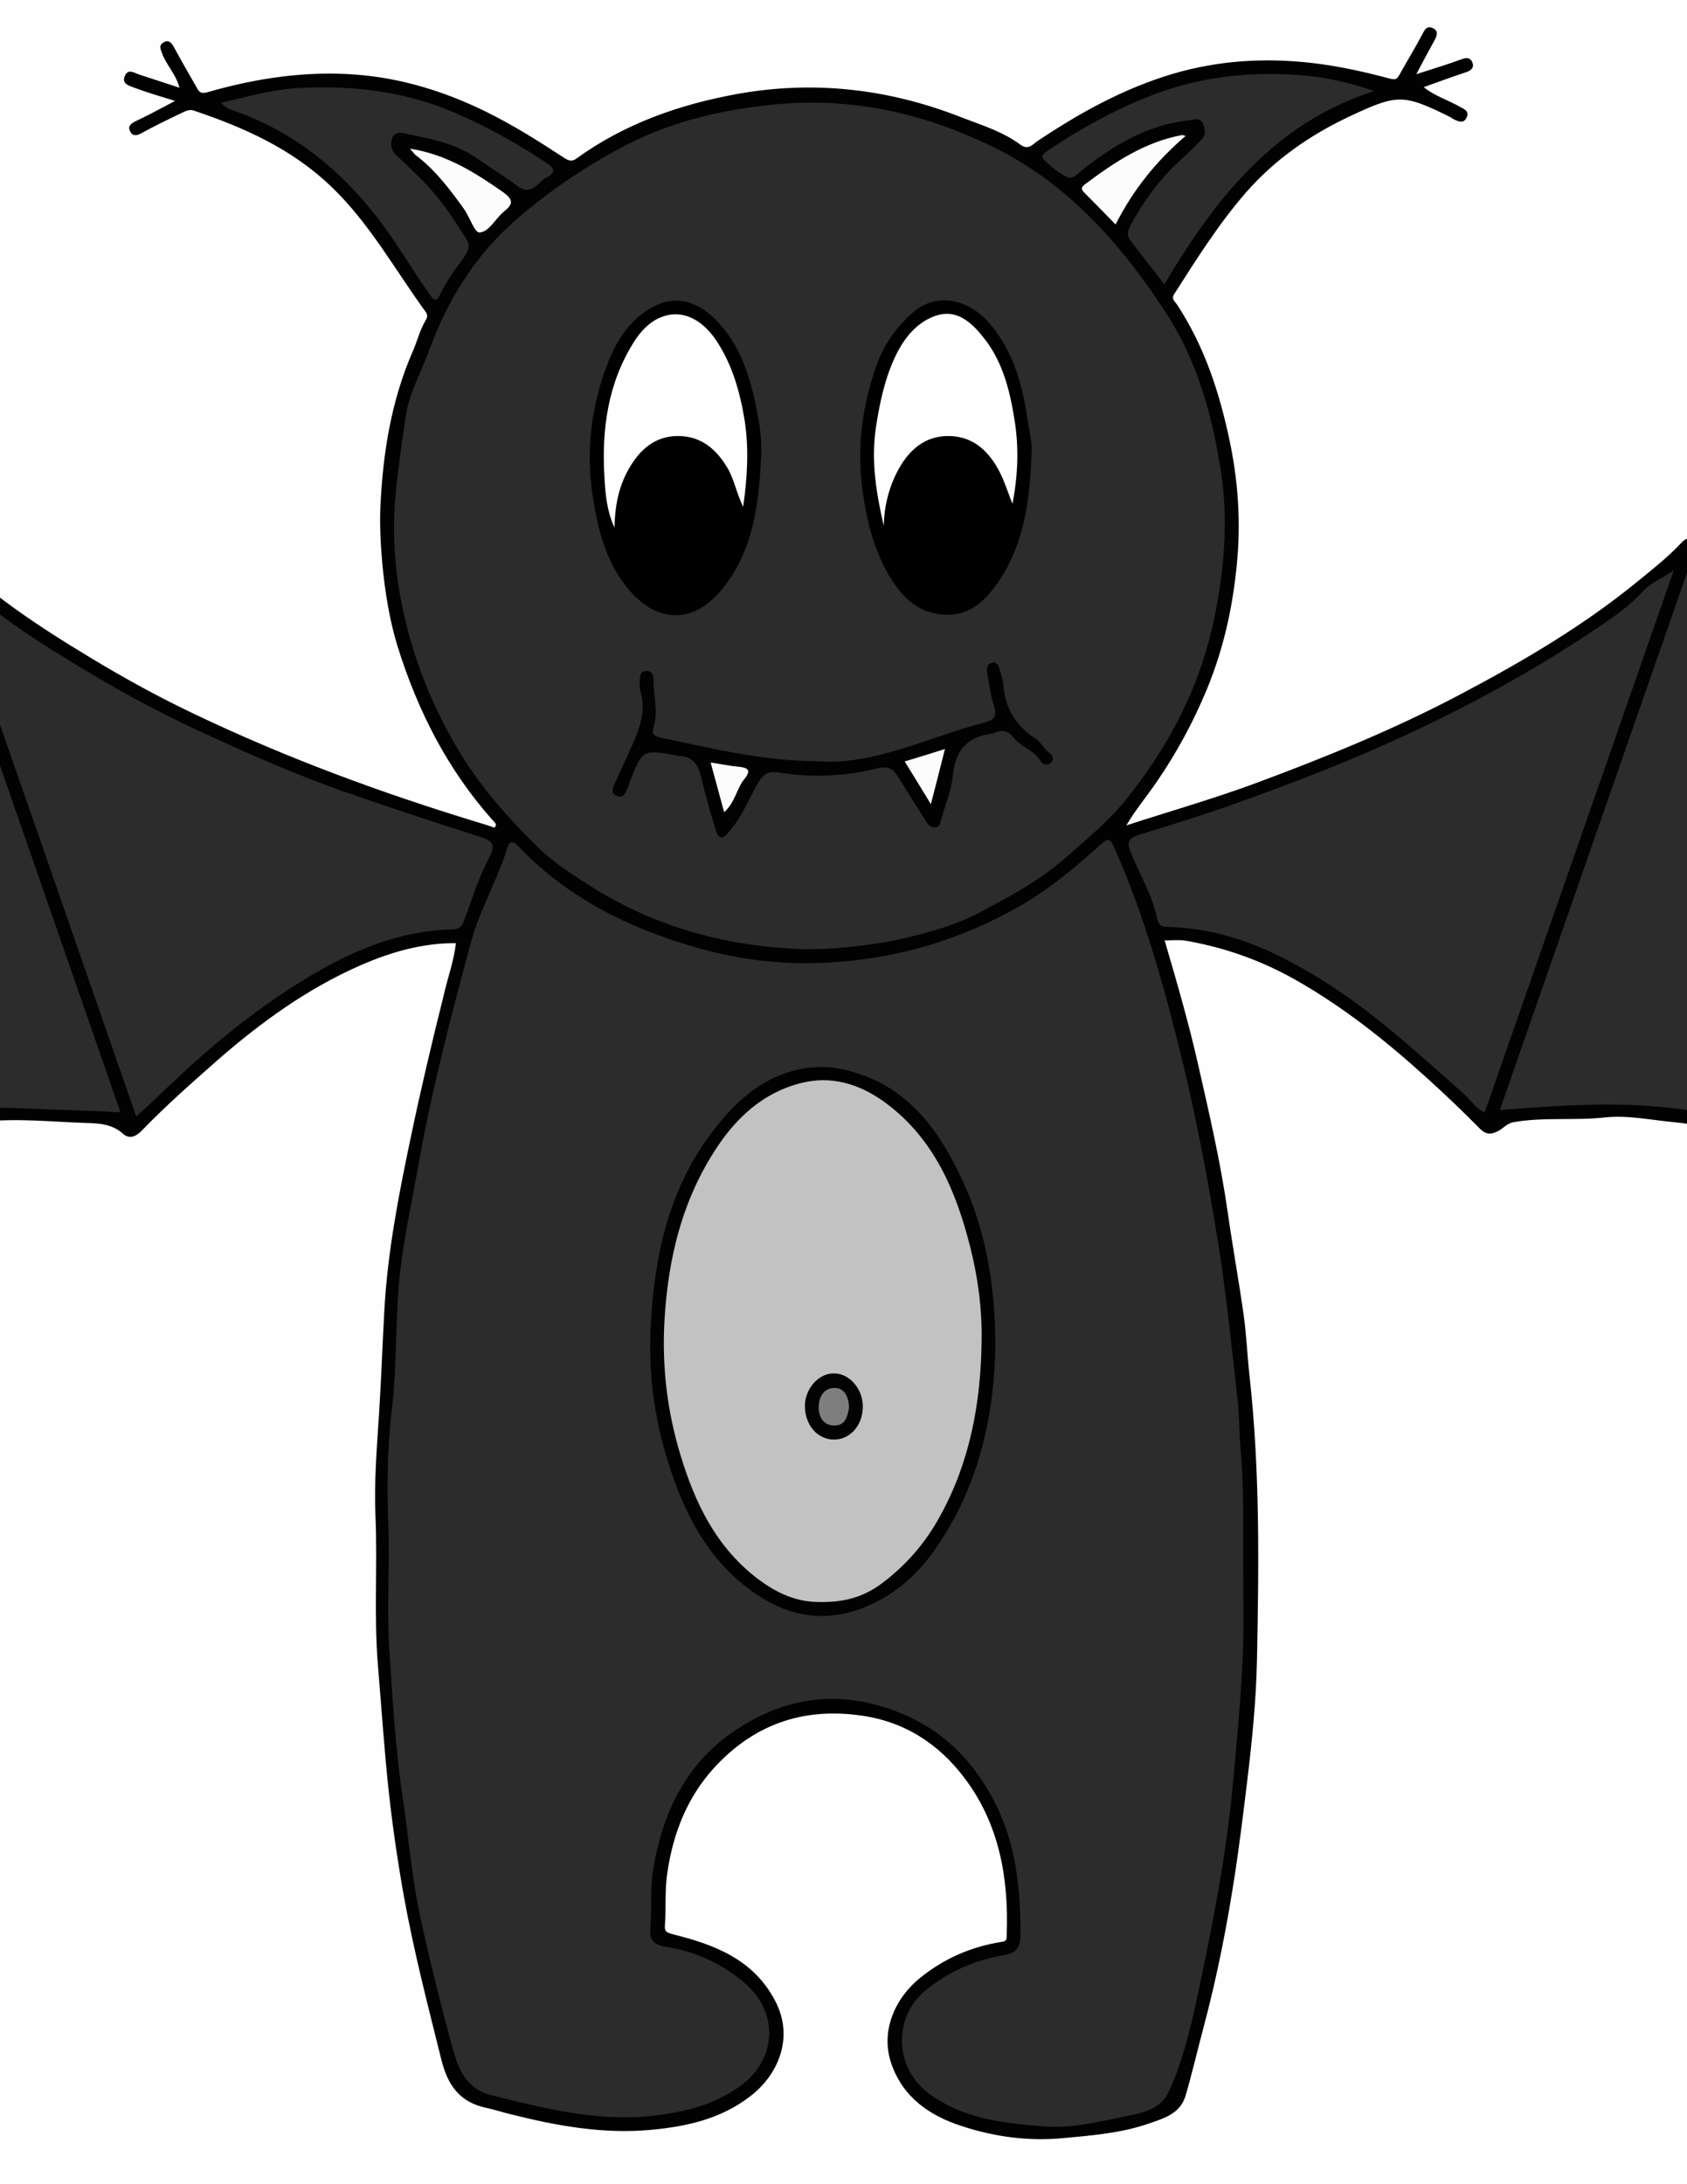 <?xml version="1.0" encoding="utf-8"?>
<!-- Generator: Adobe Illustrator 18.1.1, SVG Export Plug-In . SVG Version: 6.00 Build 0)  -->
<svg version="1.1" id="Layer_1" xmlns="http://www.w3.org/2000/svg" xmlns:xlink="http://www.w3.org/1999/xlink" x="0px" y="0px"
	 viewBox="0 0 612 792" enable-background="new 0 0 612 792" xml:space="preserve">
<rect x="0" y="0" width="612" height="792" fill="#333333" stroke="none"/>
<g>
	<g>
		<path fill="#FEFEFE" d="M307.1,813c-195.5,0-391,0-586.4,0.1c-4.2,0-4.8-1-4.8-4.9c0.1-274.1,0.1-548.3,0-822.4
			c0-4,0.7-4.9,4.8-4.9c390.8,0.1,781.6,0.1,1172.4,0c4.4,0,5,1.1,5,5.2c-0.1,274.1-0.1,548.3,0,822.4c0,3.6-0.7,4.6-4.5,4.6
			C698.1,813,502.6,813,307.1,813z"/>
		<path fill="#020202" d="M165.4,342c-12.3-0.1-23.8,3.3-34.8,8.1c-19.3,8.5-36.1,20.7-51.9,34.5c-9.3,8.2-18.6,16.4-27.2,25.3
			c-2.1,2.2-4.5,3.3-6.9,1.2c-3.8-3.5-8.7-3.8-13.2-3.9c-9.6-0.3-19.2-1.2-28.7-1c-23.8,0.4-46.8,4.9-68.5,15.6
			c-16.4,8.1-31.6,17.9-46.7,28.1c-5,3.4-6.9,3-9.7-2.1c-9.6-17.4-19.7-34.5-32.6-49.7c-17.4-20.4-38.7-35.2-65.3-41
			c-15.1-3.3-30.4-6.1-45.9-6c-1.6,0-3.7,0.3-3.9-1.9c-0.1-1.5,1.4-2.6,2.8-3.1c12.8-3.7,24.9-9.5,37.1-14.7
			c19.9-8.6,39.8-17.3,59-27.4c30.3-15.9,59.7-33.2,86.9-54.1c20-15.4,37.9-32.8,55.4-50.7c3.1-3.1,4.7-3.7,8.2-0.2
			c15.7,15.7,34.1,27.9,53,39.3c12.4,7.5,25.1,14.5,38.2,20.7c33.1,15.8,67.3,28.4,102.4,39.1c2.1,0.6,4.2,1.3,6.3,2
			c1.1-1.2,0.1-1.8-0.5-2.5c-16.4-18.3-27.3-39.7-34.6-63c-3-9.7-4.6-19.8-5.6-30.1c-0.6-7-1-13.9-0.7-20.8
			c0.9-19.3,3.9-38.3,11.7-56.2c1.7-3.8,2.6-7.9,4.8-11.5c0.6-1,0.6-2,0-2.8c-11.3-15.5-20.5-32.4-34.6-45.8
			c-14.2-13.5-31.4-21.2-49.6-27.3c-1.7-0.6-3.2,0.3-4.7,1c-4.8,2.3-9.6,4.6-14.3,7.2c-1.8,1-3.3,1.1-4.1-0.7
			c-0.9-1.8,0.2-2.8,2.1-3.7c4.5-2.1,8.9-4.5,14.2-7.3c-5.5-1.7-10.2-3.1-14.8-4.8c-1.7-0.7-4.7-1.3-3.4-4.3
			c1.2-2.7,3.3-1.1,5.1-0.5c4.8,1.6,9.6,3.1,14.7,4.8c-1.2-4.8-4.6-8-6.2-12.2c-0.7-1.8-1.4-3.1,0.4-4.2c1.8-1.1,2.9,0,3.8,1.7
			c2.7,5,5.5,9.8,8.3,14.7c0.9,1.7,1.6,2.3,4,1.6c17.7-5.1,35.9-7.8,54.3-6.3c16.2,1.3,31.6,6.1,46.2,13.2
			c10,4.9,19.4,10.8,28.7,16.9c1.7,1.1,2.9,1.5,4.5,0.3c17.4-12.6,37.3-19.6,58.2-23.4c27.6-5,54.8-2,81.1,8.3
			c7.5,2.9,15.2,5.2,21.7,10c3.1,2.3,4.6-0.2,6.5-1.4c15.3-10.2,31.2-19,49.1-24.3c16.5-4.8,33-5.8,50-3.9
			c9.7,1.1,19.1,3.2,28.5,5.7c2.3,0.6,2.7,0,3.6-1.6c2.7-4.9,5.7-9.7,8.3-14.7c0.9-1.8,1.8-2.9,3.7-2c2.3,1.1,1.4,2.9,0.5,4.6
			c-2.1,3.8-4.1,7.6-6.5,12.1c5.9-1.9,11.2-3.5,16.4-5.4c2-0.8,3.4-0.5,4,1.3c0.6,1.6-0.4,2.7-2.1,3.3c-5.2,1.7-10.3,3.6-15.6,5.5
			c3.8,3.1,8.6,4.6,12.9,7c1.6,0.9,3.7,1.6,2.7,3.9c-1.1,2.6-3.2,1.5-5,0.6c-0.4-0.2-0.8-0.6-1.3-0.8c-16.8-8.3-18.9-8.2-36.2-0.1
			c-14.4,6.8-27.1,15.6-37.6,27.6c-9.9,11.4-17.9,24.1-26,36.8c-1.2,1.8,0.2,2.7,0.9,3.7c10.1,15.3,15.6,32.3,19.3,50.1
			c2.8,13.5,3.8,27.1,2.8,40.7c-1.3,16.8-4.7,33.2-11.2,48.9c-4.9,11.8-10.9,22.9-18.1,33.4c-3.6,5.3-7.7,10.1-11.1,15.9
			c15.6-5.1,31.5-9.6,46.9-15.3c25.6-9.5,50.9-19.8,75-32.6c22.3-11.8,43.9-24.5,63.5-40.5c5.5-4.5,11-8.8,15.9-14
			c2.1-2.3,3.6-2.1,5.7,0c8.2,8.3,16.3,16.7,24.7,24.7c21.4,20.3,44.9,37.9,69.9,53.5c20.6,12.9,41.9,24.6,63.8,35.2
			c25.7,12.4,51.9,23.8,78.4,34.4c0.6,0.2,1.3,0.3,1.9,0.3c2.1,0.2,3.7,1.4,3.6,3.3c-0.2,2.1-2.4,1.7-4,1.7
			c-20.1,0.5-39.8,3.4-58.8,10c-14.8,5.2-28,13.1-39.5,24c-17.5,16.5-30.4,36.3-42.1,57.1c-7.6,13.6-6.9,12.2-18,4.4
			c-12.1-8.4-24.4-16.4-37.5-22.9c-16-8-32.8-14-50.9-15.7c-8.3-0.8-16.7-2.6-25-1.7c-11,1.2-22.1-0.2-33,1.7
			c-2.3,0.4-3.6,2.1-5.4,3.1c-2.5,1.4-4.5,1.5-6.6-0.5c-6.5-6.6-13.2-13-20.1-19.2c-14.6-13.2-30-25.4-47.2-35.1
			c-12.4-7-25.7-11.7-39.7-14.1c-2.4-0.4-5-0.1-7.6-0.1c4.4,15,8.7,29.8,12.1,44.8c4,17.6,8.1,35.2,10.7,53.2
			c1.8,12.7,4.1,25.3,5.9,38c1,7.3,1.3,14.7,2.1,22c3.8,34.2,3.4,68.5,2.7,102.8c-0.3,14.8-1.8,29.7-3.6,44.5
			c-1.3,10.7-2.6,21.3-4.2,32c-2.9,19.2-6.6,38.2-11.6,56.9c-2.2,8.2-4.1,16.5-6.5,24.7c-1.9,6.5-7.8,8.2-13.3,10.1
			c-10.1,3.5-20.5,4.3-31.1,5.3c-12.8,1.2-25-0.5-36.9-4.4c-11.4-3.7-21-10.2-25.3-22.2c-4.5-12.4,1.6-24.6,10.4-31.6
			c8.7-7,18.6-11.3,29.7-13c1.9-0.3,1.5-1.3,1.6-2.4c0.8-20.7-2.7-40.4-15.4-57.1c-9.3-12.3-21.8-20.5-37.9-22.6
			c-21.3-2.9-38.9,3.7-53,19.2c-9.6,10.6-14.7,23.5-16.8,37.8c-1,6.5-0.4,12.9-0.9,19.3c-0.1,2,0.5,2.4,2.6,3
			c15.3,3.8,29.6,9.1,37.5,24.4c6.7,12.9,1.3,26.4-9.1,34.4c-10.6,8.2-23,11-36.1,12.2c-17.5,1.6-34.3-1.5-51-5.7
			c-3-0.7-5.9-1.7-8.8-2.3c-9.7-2.1-13.9-8.3-16.2-17.5c-4.9-19.7-10-39.3-13.6-59.3c-2.2-12.3-4-24.7-5.4-37.2
			c-1.7-15.5-2.7-31-4-46.5c-1.5-18.1-0.1-36.2-0.9-54.3c-0.5-12.3,0.5-24.5,1.3-36.7c0.8-12.3,1.2-24.7,1.9-37
			c1.1-21.4,5.2-42.4,9.6-63.3c3.6-17.2,7.6-34.2,11.9-51.3C162.3,354.8,164.6,348.8,165.4,342z"/>
		<path fill="#2C2C2C" d="M451,568c0,11,0.2,19.5,0,28c-0.5,16.9-2.2,33.7-3.7,50.5c-2.5,27.1-7.8,53.6-13.5,80.1
			c-2.4,10.9-5.2,21.9-9.9,32.1c-2.4,5.1-7.8,7.1-12.5,8c-11,2.2-21.9,5.3-33.4,4.3c-14.6-1.2-29-2.8-41.3-12.1
			c-12.2-9.2-12.8-27.5-0.9-37.2c8.4-6.9,18-11,28.6-12.8c4-0.7,5.7-2.4,5.8-6.9c0.1-17.1-1.6-33.8-9.7-49.2
			c-8.1-15.3-19.4-26.4-36.3-32.6c-20.5-7.5-39.2-4.7-56.8,6.8c-18.3,11.9-27.1,30.1-30.5,51.3c-1.1,7-0.4,13.9-1,20.9
			c-0.4,4.3,1.6,6.1,5.4,6.7c10.2,1.5,19.3,5.5,27.5,12c14.9,11.7,12.4,29.4-0.1,38.4c-9.7,7-20.4,9.6-32,10.9
			c-20.2,2.2-39.3-2.7-58.6-7.5c-9.1-2.3-11.8-9.6-13.9-17c-4.2-15.3-8-30.7-11.4-46.1c-3.4-15-4.5-30.3-6.8-45.5
			c-2.6-17.2-3.5-34.5-4.7-51.8c-1.1-15.1,0.1-30.3-0.4-45.5c-0.5-14.1-0.5-28.1,1.2-42.1c2-16.7,1.2-33.5,3-50.1
			c1.4-12.6,4.2-25.1,6.4-37.6c4.9-27.9,12-55.2,19.4-82.5c3.2-11.9,9.7-22.5,13.2-34.3c0.7-2.3,2.2-2.2,3.7-0.6
			c18,19,40.4,30,65.2,37.1c15.8,4.5,31.9,6.3,48.2,5.3c24.3-1.4,47.2-8.2,68.5-20.3c10.8-6.2,20.4-14.1,29.6-22.5
			c2.8-2.5,3.5-2.1,5,1.3c11,24.8,18.2,50.8,24.6,77c5.4,22.3,9.6,44.8,13.2,67.4c2.9,18.3,4.7,36.7,6.8,55
			c0.7,5.9,0.6,11.9,1.1,17.9C451.4,540,450.9,555.3,451,568z"/>
		<path fill="#2C2C2C" d="M291.4,344.2c-27.5-1-53.2-7.8-76.7-22.6c-6.8-4.3-13.6-8.6-19.2-14c-10.6-10.4-20.6-21.5-28.4-34.3
			c-10.3-16.8-17.4-34.8-21.3-54c-3-14.5-3.6-29.1-1.9-44c1-8.4,2.1-16.7,3.4-25c1.3-8,5.4-15.2,8.2-22.8c6.7-18.6,16.9-35,31.9-48
			c11.2-9.7,23.6-18.2,36.7-25.3c17.3-9.5,36-14.2,55.7-16.2c28.3-3,54.7,2.8,79.9,15c27.3,13.2,46.5,34.9,62.9,59.8
			c11.7,17.8,17.1,37.5,20.3,58c2.8,18.3,1.2,36.6-2.7,54.8c-5.3,24.4-16.6,45.8-32.2,64.9c-6.1,7.5-13.8,13.8-21.2,20.3
			c-9.6,8.5-20.6,14.4-31.7,20.2c-9.8,5.1-20.7,7.9-31.6,10.2C312.9,343.1,302.2,344.3,291.4,344.2z"/>
		<path fill="#2C2C2C" d="M-119.3,444.1c-3.9-8.7-9.4-15.2-13.2-22.5c-4.6-8.7-10.4-16.5-16.4-24.1c-18.3-23.4-41.7-38.9-70.9-45.6
			c-10.6-2.4-21.4-3.7-32.9-5.3c7.9-3.6,15.2-7,22.6-10.1c21.6-9.2,43.2-18.5,64-29.4c29-15.2,57.1-31.8,83.1-51.7
			c10.5-8,20.6-16.6,30.3-25.8c7.1-6.7,13.8-13.8,21.9-20.8C-51.5,291.1-85.7,367-119.3,444.1z"/>
		<path fill="#2C2C2C" d="M841.2,345.6c-18.8,1.9-36.1,4.9-52.6,11.5c-13.5,5.4-25.7,13-36.4,23c-12,11.3-22.1,24.2-30.9,38
			c-4.2,6.5-8,13.3-11.9,20c-0.6,1-0.8,2.4-2.2,2.5c-1.5,0.1-1.7-1.5-2.1-2.4c-4.5-10.5-8.8-21-13.4-31.5
			c-6.7-15.3-13.7-30.5-20.2-45.9c-5.8-13.7-11-27.7-16.6-41.5c-12-29.7-21.3-60.3-30.3-91c-1.1-3.8-2.7-7.5-4-11.2
			c-0.9-2.6-2.2-5.2-0.9-9.5C681,273.6,759.2,311.7,841.2,345.6z"/>
		<path fill="#2C2C2C" d="M607.2,206.8c-23.1,66.2-45.8,131.3-68.6,196.6c-3.2-1.4-4.9-4.4-7.3-6.5c-9.5-8.5-19-17-28.9-25.1
			c-11.5-9.4-23.6-17.6-36.7-24.3c-13.3-6.8-27.3-11.1-42.3-11.4c-2.2,0-3.1-0.7-3.6-3c-1.7-8.3-6.2-15.7-9.4-23.5
			c-1.9-4.6-0.9-5.7,3.1-7c11.4-3.5,22.8-7,34-11c21.4-7.6,42.6-15.8,63.2-25.4c25.6-11.9,50.2-25.6,73.4-41.7
			c4.4-3,8.5-6.4,12.1-10.3C599.1,211.1,603,209.8,607.2,206.8z"/>
		<path fill="#2C2C2C" d="M49.4,404.8C26.6,339.1,3.9,273.9-19.3,207.4c5,2.4,7.8,5.7,10.7,8.3c11.2,10,23.9,17.8,36.6,25.6
			c13.8,8.4,28.1,16.2,42.8,23.1c18.5,8.6,37.2,16.9,56.5,23.5c15.5,5.4,31.1,10.5,46.7,15.5c4.2,1.4,6.2,2.4,3.5,7.5
			c-3.8,7.1-6.2,15-9,22.6c-0.8,2.1-1.5,3.4-4.1,3.5c-19.9,0.4-37.4,8-54,18.2c-15.9,9.7-30.4,21.2-44,33.8
			C60.8,394.1,55.6,399.4,49.4,404.8z"/>
		<path fill="#2C2C2C" d="M-24.3,207.8C-1.6,272.9,21,338,43.7,403.3c-12-0.6-23.9-0.9-35.7-1.4c-23-1.1-45.1,2.5-66.4,11.2
			c-13.2,5.4-25.6,12.2-37.6,20c-5.8,3.8-11.2,8.1-18.5,12C-80.4,366.8-45.9,289.8-24.3,207.8z"/>
		<path fill="#2C2C2C" d="M612.3,206.8c21.3,82.1,55.9,159,90.2,237.5c-24.4-16.2-47.7-31.3-75.1-38.6c-27.4-7.3-55-5.4-83.3-3.2
			C566.9,337.1,589.6,271.9,612.3,206.8z"/>
		<path fill="#2C2C2C" d="M80.2,37.3c9.3-2.2,18-4.7,27.1-5.3c19.6-1.2,38.8,0.9,57,8.6c12.1,5.1,23.5,11.5,34.3,18.7
			c2.6,1.7,3,3.4-0.2,5c-1.3,0.6-2.4,1.8-3.5,2.8c-2.3,2-4.4,2.4-7.1,0.4c-4.8-3.5-9.9-6.7-14.8-10.1c-8.1-5.7-17.7-7.2-27-9.2
			c-1.6-0.3-3.2,0.4-3.7,1.8c-0.7,2.1-0.6,4.2,1.2,6c4,3.9,8.2,7.6,12,11.8c5.3,5.8,9.5,12.3,13.7,18.9c1.7,2.7,0.3,4.9-1.1,6.9
			c-3.1,4.3-6.3,8.5-8.5,13.3c-1.2,2.7-2.3,2-3.7-0.1c-6.4-9-11.9-18.7-18.7-27.5c-13.9-18-30.9-31.7-52.5-39.2
			C83.3,39.6,81.8,39.2,80.2,37.3z"/>
		<path fill="#2C2C2C" d="M498.5,33c-36.1,11.6-57.6,38.9-76.1,70.1c-4.4-5.6-8.4-10.8-12.4-16c-1.4-1.9-0.8-3.7,0.2-5.6
			c5-9.2,11.2-17.5,19.2-24.5c2.2-2,4.3-4.2,6.4-6.3c1.8-1.8,1.5-3.9,0.5-6c-1.1-2.3-2.8-1.3-4.7-1.1c-14.8,1.5-26.9,8.6-38.3,17.5
			c-1.8,1.4-3.9,4-5.9,3.2c-3.2-1.4-6.2-3.9-8.7-6.4c-1.5-1.4,0.5-2.7,1.7-3.5c11.5-7.7,23.4-14.3,36.3-19.4
			c17.4-7,35.6-9.1,54.2-7.8C480.1,27.8,489.3,29.8,498.5,33z"/>
		<path fill="#FCFCFC" d="M404.7,81.4c-3.9-4-7.4-7.6-11-11.2c-1.1-1.1-2-1.9-0.2-3.3c10.7-8,21.7-15.4,35.2-17.9
			c0.3-0.1,0.6,0.1,1.4,0.3C419.6,58.3,411.2,68.6,404.7,81.4z"/>
		<path fill="#FCFCFC" d="M148.7,53.9c13.3,2.1,23.5,8.6,33.7,15.7c4.4,3.1,3.4,4.7,0.2,7.3c-3,2.5-5.1,7.2-8.7,7.4
			c-1.7,0.1-3.6-5.8-5.7-8.7c-4.9-6.8-10-13.6-16.7-18.8C150.5,56.2,149.9,55.2,148.7,53.9z"/>
		<path fill="#020202" d="M361.1,487.9c-0.4,25.1-5.8,50.2-20.9,72.5c-7.1,10.6-16.2,18.7-28.4,23.1c-14.5,5.2-27.5,1.9-39.4-6.8
			c-16.2-11.8-24.6-28.9-30.3-47.4c-4.9-15.9-7-32.4-6-49.1c1.3-24.3,6.3-47.8,20.9-67.9c9-12.3,19.8-22.9,36.2-25.1
			c4.1-0.5,8.2-0.4,12.3,0.5c24.2,5.2,36.2,23.2,45.2,43.8C358.2,449.1,361,467.6,361.1,487.9z"/>
		<path d="M276.1,166.1c-0.9,17-2.8,33.7-14.2,47.6c-10.3,12.6-23,12.1-33,1c-8.6-9.6-11.7-21.5-13.7-33.6
			c-2.7-16.5-1-32.7,4.9-48.4c3.3-8.9,8.2-16.8,16.9-21.5c7.4-4,14.9-2.3,21.1,3.3c9.4,8.5,13.3,19.7,15.9,31.5
			C275.3,152.5,276.6,159.2,276.1,166.1z"/>
		<path d="M374.2,164.7c-0.6,17.3-2.9,32.3-11.3,45.2c-4.4,6.7-10.2,13.3-19.7,13c-10.6-0.3-16.7-7.1-21.4-15.5
			c-5.2-9.4-7.6-19.6-9-30.3c-2-15.4,0.1-30,5.1-44.4c2.7-7.7,7.3-14.2,13.4-19.5c8.1-7,19.6-5.3,27.7,4.1
			c8.7,10.1,11.9,22.3,13.8,35.1C373.6,157.1,374.6,161.9,374.2,164.7z"/>
		<path fill="#020202" d="M298,276.1c15,0.9,30.6-5,46.4-10.3c4.1-1.4,8.2-2.6,12.4-3.7c3.3-0.9,5.2-2,3.8-6.1
			c-1.3-3.9-1.7-8.1-2.5-12.1c-0.3-1.6,0-3.1,1.8-3.6c1.8-0.5,2.3,1.1,2.7,2.3c0.6,1.9,1.2,3.7,1.4,5.8c0.6,8.3,4.5,14.8,11.5,19.3
			c2.2,1.4,3.1,3.8,5.2,5.3c1.3,0.9,1.7,2.3,0.7,3.4c-1.2,1.4-3.1,1-3.9-0.4c-2.3-4.1-7.3-5.1-10-8.8c-1.7-2.3-4.1-2.6-6.7-1.5
			c-0.3,0.1-0.6,0.3-0.9,0.3c-8.9,1.1-13.3,6-14.2,15c-0.5,5.5-2.8,10.9-4.3,16.3c-0.3,1.2-0.4,2.7-2.3,2.7c-1.5,0-2.4-0.8-3.1-2.1
			c-3.2-5.2-6.6-10.3-9.8-15.6c-1.9-3.2-3.5-4.7-7.8-3.7c-11.8,2.9-23.9,3.5-36,1.5c-3.5-0.6-5.6,0.6-7.5,4
			c-3.4,5.9-5.8,12.2-10.4,17.5c-3,3.6-4.1,1.9-4.9-0.8c-2-6.5-3.8-13-5.4-19.6c-1-4.2-3.1-6.7-7.4-7.1c-0.3,0-0.7,0-1-0.1
			c-12.7-2.3-12.7-2.3-17.4,9.6c-0.2,0.6-0.3,1.3-0.6,1.9c-0.9,1.7-1.4,4.3-4.1,3.1c-2.4-1-1.3-3.1-0.6-4.7c2.3-5.2,4.8-10.2,7-15.4
			c2.5-5.9,4.2-11.9,2.1-18.3c-0.3-0.9-0.1-2-0.1-3c0-1.9,0.1-4,2.6-3.9c2.2,0.1,2.3,2,2.4,3.7c0,5.6,1.8,11.1,0,16.7
			c-0.8,2.5,0.3,3.3,2.7,3.8c13.9,2.9,27.7,6.2,41.9,7.7C286.4,275.7,291.1,275.9,298,276.1z"/>
		<path fill="#C2C2C2" d="M356.1,486.4c-0.3,22.3-4.2,43.7-15.1,63.4c-5.3,9.7-12.2,17.7-21.3,24.5c-7.8,5.8-16,7-24.9,6.5
			c-7.4-0.5-13.9-3.8-19.9-8.3c-15.1-11.5-22.8-27.5-28.1-45.1c-4.7-15.5-6.6-31.4-5.8-47.5c1.2-23.3,6.5-45.6,20-65.2
			c7.7-11.2,18-19.7,31.5-22.4c10.6-2.1,20.6,1.4,29.3,8c17.2,13,25,31.6,30.1,51.6C354.8,463.2,356.3,474.7,356.1,486.4z"/>
		<path fill="#FEFEFE" d="M269.6,183.8c-2.4-5-3.2-9.6-5.4-13.6c-4.1-7.2-9.7-12-18-12.1c-8.5-0.1-14.2,4.9-18.3,12.3
			c-3.5,6.3-4.8,13-5,20.9c-2.8-6.2-3.3-12.3-3.6-17.9c-1.1-17.4,1.1-34.4,10.8-49.6c2.3-3.6,5.3-6.9,9.3-8.6
			c7.2-3.2,14.8-0.1,20.4,8.2c5.8,8.7,8.6,18.5,10.3,28.8C271.7,162.4,271.2,172.5,269.6,183.8z"/>
		<path fill="#FEFEFE" d="M367.3,182.7c-1.7-4.2-3-8.6-5.2-12.6c-4-7.2-9.7-12-18.1-12c-8.3,0-14,4.8-18,12
			c-3.5,6.4-5.2,13.2-5.4,20.5c-2.7-11.6-4.6-23.1-2.9-35.2c1.4-9.3,3.3-18.4,7.4-26.8c2.5-5.1,6-9.7,10.8-12.5
			c9.2-5.2,15.4-1.1,21.9,7.6c6.1,8.2,8.6,18.2,10.2,28.3C369.7,162.2,369.3,172.3,367.3,182.7z"/>
		<path fill="#FCFCFC" d="M328.2,276.1c4.6-1.4,9.3-2.8,14.6-4.5c-1.7,6.8-3.3,13-5.1,20C334.3,286,331.3,281.1,328.2,276.1z"/>
		<path fill="#FCFCFC" d="M262.7,294.5c-1.7-6.4-3.3-12-4.9-18c3.5,0.5,6.7,1.2,9.9,1.5c3.2,0.3,5.2,1,2.4,4.4
			C267.2,285.9,266.7,291,262.7,294.5z"/>
		<path fill="#030303" d="M302.6,522c-5.9,0-10.4-5-10.6-11.8c-0.2-6.5,5-12.4,10.7-12.2c5.6,0.1,10.4,5.8,10.3,12.1
			C313,516.8,308.4,522,302.6,522z"/>
		<path fill="#7E7E7E" d="M308,510.5c-0.5,2.7-1.1,6.4-5.3,6.4c-3.8,0-5.7-2.8-5.7-6.6c0-3.7,1.8-6.8,5.3-7
			C306.1,503,307.9,506.1,308,510.5z"/>
	</g>
</g>
</svg>
